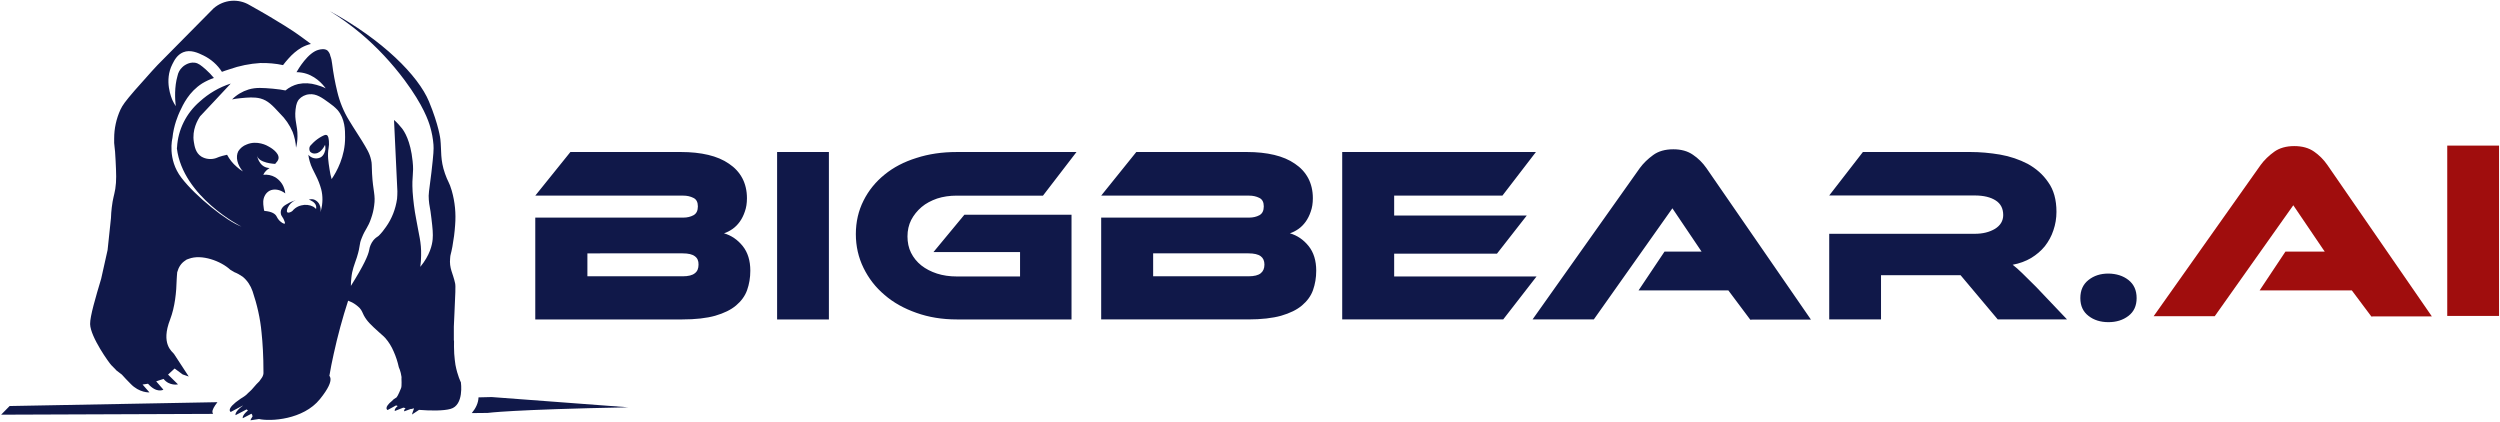 <?xml version="1.0" ?>
<svg xmlns="http://www.w3.org/2000/svg" version="1.2" viewBox="0 0 1559 263">
	<style>
		.s0 { fill: #101849 } 
		.s1 { fill: #a00d0d } 
	</style>
	<path id="Layer" fill-rule="evenodd" class="s0" d="m451.5 145.5q6.9 2 11.7 8c3.1 3.9 4.7 9 4.7 15.3 0 4.4-0.7 8.4-2 12.1-1.3 3.7-3.7 6.9-6.9 9.6-3.2 2.7-7.5 4.8-13 6.4q-8.2 2.3-20.5 2.3h-91.7v-63.5h92.4q3.5 0 6.3-1.5 2.7-1.5 2.7-5.5c0-2.6-0.9-4.4-2.8-5.3q-2.8-1.4-6.2-1.4h-92.4l21.9-27.2h69q9.4 0 17 1.8c5 1.2 9.3 3 12.9 5.5q5.4 3.6 8.3 9c1.9 3.6 2.9 7.8 2.9 12.5q0 4.7-1.3 8.3-1.2 3.6-3.2 6.4c-1.3 1.8-2.8 3.3-4.5 4.5q-2.6 1.8-5.3 2.7zm-85.2 12.5v14.3h59.4q5.3 0 7.6-1.9c1.6-1.2 2.3-3 2.3-5.4q0.1-3.5-2.3-5.2-2.3-1.8-7.6-1.8zm118.3-63.2h32.3v104.4h-32.3zm116.8 39.1h66.8v65.3h-71.6q-13.6 0-25.1-4.1c-7.7-2.7-14.4-6.4-19.9-11.2-5.6-4.7-9.9-10.3-13.1-16.8q-4.8-9.8-4.8-21.1 0-11.4 4.8-20.9 4.7-9.4 13.1-16.2 8.3-6.8 19.9-10.4c7.7-2.5 16-3.7 25.1-3.7h74.7l-20.9 27.2h-53.8q-6.6 0-12.2 1.8c-3.7 1.3-7 3-9.7 5.3q-4.1 3.5-6.5 8.1-2.3 4.6-2.3 10.2c0 3.7 0.7 7.2 2.2 10.2q2.3 4.6 6.4 7.9c2.8 2.2 6.1 3.9 9.8 5.1q5.6 1.8 12.3 1.8h39.5v-15.2h-54zm203 11.6q6.9 2 11.7 8c3.1 3.9 4.7 9 4.7 15.3 0 4.4-0.7 8.4-2 12.1-1.3 3.7-3.7 6.9-6.9 9.6-3.2 2.7-7.5 4.8-13 6.4-5.4 1.5-12.3 2.3-20.5 2.3h-91.7v-63.5h92.3q3.6 0 6.4-1.5 2.7-1.5 2.7-5.5c0-2.6-0.9-4.4-2.8-5.3q-2.8-1.4-6.3-1.4h-92.3l21.9-27.2h69q9.4 0 17 1.8c5 1.2 9.3 3 12.9 5.5q5.4 3.6 8.3 9c1.9 3.6 2.9 7.8 2.9 12.5q0 4.7-1.3 8.3-1.2 3.6-3.2 6.4c-1.3 1.8-2.8 3.3-4.5 4.5q-2.6 1.8-5.3 2.7zm-85.3 12.5v14.3h59.4q5.4 0 7.7-1.9c1.5-1.2 2.3-3 2.3-5.4q0-3.5-2.3-5.2-2.4-1.8-7.7-1.8zm239.1 14.4l-20.8 26.8h-100.4v-104.4h120.8l-20.9 27.2h-67.5v12.4h82.7l-18.6 23.8h-64.1v14.2zm330.8 26.8h-43.2l-23.2-27.6h-49.6v27.6h-32.3v-53.4h90.8q7.4 0 12.6-3.1 5.1-3.2 5.1-8.6 0-6.1-4.7-9.1c-3.1-2-7.4-3.1-13.1-3.1h-90.7l21-27.1h67.1q8.8 0 18.4 1.6c6.3 1.1 12.1 3.1 17.3 5.8 5.2 2.9 9.5 6.6 12.8 11.5q5.1 7.1 5.1 18.4 0 6-1.9 11.5c-1.2 3.7-3 6.9-5.3 9.9q-3.5 4.3-8.6 7.4c-3.4 2-7.2 3.4-11.5 4.2q2.6 2 5.9 5.2c2.2 2.1 5.1 5 8.7 8.6zm8.3-13.3q0-7.3 5.1-11.3c3.4-2.7 7.5-4 12.4-4q7.5 0.1 12.5 4c3.4 2.7 5.1 6.4 5.1 11.3 0 4.8-1.7 8.5-5.1 11.1-3.4 2.6-7.5 3.9-12.5 3.9-4.9 0-9.1-1.3-12.4-3.9q-5.1-3.9-5.1-11.1zm-168 13.4h-36.3l-1.5 0.1-13.7-18.3h-56l16.2-24.2h23.1l-18.2-27-49 69.3h-38.2l66.9-94.4c2.2-3 5-5.7 8.3-8.1q4.9-3.6 12.6-3.6 7.3 0 12.2 3.4 4.9 3.3 8.4 8.3z"/>
	<path id="Layer" class="s1" d="m1526.1 90.8h32.3v106.2h-32.3zm-9.6 106.5h-36.3l-1.4 0.1-12.2-16.3h-57.5l16.1-24.2h24.5c-0.2-0.4-0.6-0.9-0.9-1.3l-18.7-27.6-49 69.2h-38.1l66.8-94.4c2.2-3 5-5.7 8.3-8.1q5-3.6 12.6-3.6 7.4 0 12.3 3.4 4.9 3.4 8.3 8.3z"/>
	<path id="Layer" class="s0" d="m391.8 254c-73.3 1.4-87.7 3.5-87.7 3.5l-9.9 0.1c2.5-3 4.1-6.3 4.2-9.8l8.2-0.2zm-258.9 4.1l-132.2 0.5 5.3-5.4 129.6-2.4c-2 2.6-3.4 4.9-3.1 6.3 0 0.3 0.2 0.7 0.4 1z"/>
	<path id="Layer" class="s0" d="m280.9 255c-4.1 1.2-12.2 1.2-19.6 0.6l-4.4 2.9c0 0 0.7-2.5 1.3-3.8-1.1-0.1-0.9 0.5-2 0.3l-4.1 1.5c0 0-0.5-0.7 0.8-2-0.5-0.1-1-0.2-1.4-0.3l-5.3 2.1c0 0-0.6-1.1 1.8-3.1-0.3-0.1-0.7-0.3-1-0.4l-5.3 2.9c0 0-2.8-1.3 3-5.9 0.1-0.5 2.1-1.6 2.6-2 0.8-0.8 2.6-5.2 2.7-5.5 0.8-1.3 0.2-6.6 0.4-7.2-0.5-3.7-1.7-6.1-1.7-6.1q-1.1-5.1-3.2-9.8c-1.3-3.1-3.1-6-5.3-8.5-1.2-1.3-1.2-1.1-3.7-3.4-5.1-4.6-7.6-6.9-9.6-10.6-1-2-1.2-3-2.6-4.6-1.4-1.4-3-2.6-4.7-3.5q-1.3-0.6-2.5-1.1-5.3 16.3-9 33.2-1.6 7.1-2.7 13.7c0.4 0.4 0.6 1 0.7 1.7 0 0 0 0 0.1 0-0.1 0-0.1 0-0.1 0.1 0.2 2.1-1.1 5.9-6.6 12.7-10.4 12.9-30.9 14-38 12.4l-5.3 0.8c0 0 0.1-0.7 1.3-2.4-0.2-0.1 0.1-0.9-0.7-1.7l-5.4 2.8c0 0-0.7-1.6 3.2-4.8q-0.4-0.4-0.8-0.7l-6.9 3.6c0 0-0.9-1.9 4.5-5.9v-0.1l-7.5 4c0 0-3.6-1.7 6.2-8.3 0 0 2.4-1.4 3.5-2.4 0-0.1 2.3-2.2 2.2-2.1 1.4-1.1 3.5-4.1 5.9-6.3q0.9-1.2 1.7-2.4c0.7-1.1 1-2.3 0.9-3.4 0-9.8-0.5-18.2-1.2-24.7-0.8-8.8-2.8-17.4-5.6-25.7-1.2-3.5-3.3-6.7-6.1-9-1.7-1.2-3.5-2.2-5.3-2.9-0.6-0.4-2.3-1.4-2.5-1.5-5.8-5.4-17.9-9.9-25.9-6.8-0.9 0.2-1.7 0.6-2.5 1.3-2.2 1.5-3.8 3.8-4.7 7.1-0.2 1.1-0.2 3.9-0.3 4.2-0.2 8.3-1.1 17.3-4.1 25.2-6 15.4 1.3 20 2.4 21.5 0.3 0.4 9.2 14.1 9.2 14.1l-3.8-1.3-5-3.7-4.1 3.8 6.2 6.1c0 0-5.3 1.2-9-3.4l-4.6 1.5 4.5 5.2c0 0-4.1 2.5-9.6-3.7l-3.4 0.5 4.3 4.9c0 0-6.3 0.4-11.8-5.4-2-2-3.8-3.9-5.4-5.7l-3.4-2.6c0 0-1-1.2-3.1-3.2-1.2-1.1-13.1-17.6-13.3-25.7-0.1-4.8 3.5-16.9 6.9-28.3l4-17.9 2.1-19.9q0.1-3.3 0.5-6.6c0.7-5.9 1.4-7 2.2-11.6 0.8-5.2 0.6-9.4 0.2-17.6-0.4-9.8-1.1-9-0.9-13.9 0-6.1 1.3-12.2 3.9-17.9 1.4-2.9 2.8-4.9 8.9-12 10-11.4 14.2-15.8 14.2-15.8 9.1-9.2 20.9-21.2 35-35.4 6.3-5.5 15.4-6.3 22.5-2 19.9 11.1 28.7 17.3 28.7 17.3 2.3 1.6 5.5 3.9 9.5 6.9-2.1 0.5-4.1 1.3-5.9 2.3-3.1 1.8-5.8 4.2-8.1 6.8q-1.8 2-3.4 4.1c-4.6-1-9.4-1.4-14.2-1.3-6.5 0.4-13 1.7-19.2 3.9-2 0.6-3.6 1.2-4.7 1.6-2.8-4.4-6.8-7.9-11.5-10.2-3.3-1.6-8.1-3.9-12.7-2-3.7 1.6-5.4 4.8-6.7 7.4-5.3 10.3-0.5 21.2 0.1 22.6q0.9 1.9 2 3.6c-0.5-4.4-0.9-12 1.1-18.9 0.4-2 1.4-3.9 2.9-5.3 0.3-0.4 3.7-3.5 7.9-2.9 2.2 0.3 3.8 1.6 6.8 4.2q2.8 2.5 5.1 5.3-3.8 1.3-7.3 3.4c-8.3 5.3-11.9 13.1-14 17.6-0.9 2-3.8 8.4-4.6 16.7v-0.1c0 0-3.3 13 5.6 24.6 8.8 11.6 28.4 27.3 37.5 30.5 0 0-36.6-18.4-40.3-48.8q0.1-0.4 0.1-0.7c0.6-11 5.8-21.3 14.2-28.5 5.5-5 12.1-8.9 19.3-11.2l-9.8 10.5-9.3 9.9c-1.5 2.2-5.2 8.5-3.9 16.1 0.4 2.4 1 6.7 4.6 9 2.8 1.7 6.2 2 9.2 1 1.3-0.6 2.6-1 4-1.4q1.4-0.4 2.9-0.7c1.5 2.8 3.5 5.4 6 7.5 1.2 1.1 2.5 2.1 3.9 2.9-3.6-4.1-4.7-9.1-2.9-12.6 1.2-1.9 3-3.4 5.2-4.2 6.5-2.8 12.9 0.7 13.8 1.3 0.8 0.4 6.6 3.7 6.1 7.4-0.2 1.3-1 2.1-2.1 3.4 0 0-10.8-0.4-11.4-5.6 0 0 1 7.3 7.1 8.1 0.3 0.1 0.5 0.1 0.8 0.1-1 0.6-1.9 1.3-2.9 2.5q-0.6 0.8-1 1.7c2.5-0.3 5.1 0.2 7.4 1.5 2.6 1.6 4.7 4.1 5.6 7q0.6 1.5 0.7 3.1c-3.2-2.5-7.1-3.1-9.9-1.6-1.2 0.7-2.2 1.7-2.8 2.9-1.4 2.5-1.1 5.2-0.8 7.3q0.1 1.2 0.4 2.3c4.9 0.4 6.8 1.9 7.6 3.3q0.6 1.3 1.6 2.5c1.3 1.4 3.1 2.5 3.6 2.1 0.4-0.3-0.4-1.9-0.8-2.9-0.9-1.7-1.3-1.8-1.6-2.9-0.3-1.3-0.1-2.6 0.6-3.7 0.8-1.3 1.8-1.9 3.6-2.9 1.6-1 3.3-1.6 5-2.2-2.2 0.9-4 2.6-5 4.8-0.2 0.5-0.9 2.2-0.2 2.8 0.3 0.3 1 0.2 1.3 0.1 1-0.3 1.9-0.8 2.5-1.7 1.3-1.3 3-2.3 4.8-2.7 2.6-0.7 5.3-0.4 7.6 0.8q0.9 0.6 1.7 1.4c0.2-0.9 0.1-1.8-0.3-2.7-0.5-0.9-1.3-1.7-2.3-2.2q-0.9-0.6-1.9-0.9c1.1-0.4 2.3-0.4 3.4 0 1.4 0.6 2.6 1.7 3.2 3 0.7 1.5 1 3.2 0.6 4.8l0.4-1.3c1.1-4.2 1.2-8.7 0.1-13q-1.2-4.4-3.3-8.5c-1.5-3.2-2.9-5.3-3.9-9q-0.6-2-0.8-4c1.8 2.2 4.9 2.9 7.5 1.7 2.5-1.3 3-4.5 3.1-5 0.1-0.9 0-2-0.2-2.9-0.2 0.4-2.3 5.1-6 5.4-1.2 0.2-2.4-0.2-3.3-1.1-0.5-0.8-0.6-1.7-0.4-2.7 0.2-0.7 0.6-1.3 2.4-3q2.3-2.2 5-3.7c1.7-0.9 2.6-1.3 3.3-1 1.1 0.5 1.2 2.1 1.4 3.8q0.2 2.2-0.2 4.4c-0.8 4.5-0.1 8.7 0.6 13.2 0.3 2.1 0.7 4.1 1.3 6.1 3.1-4.6 8.5-14.1 8.4-26.2 0-4.3 0-11.3-4.7-16.9-1.6-1.7-3.4-3.2-5.3-4.5-4.4-3.2-8-5.8-12.4-5.3-2.5 0.2-4.8 1.4-6.4 3.2-0.8 1-1.7 2.5-2.1 6.3-0.8 7 1.3 9.8 1.2 16.7 0 2.4-0.3 4.8-0.9 7.1-0.2-3.3-0.9-6.6-2.1-9.8-1.9-4.4-4.6-8.3-8-11.6-4.7-5.1-7.4-8-12.1-9.3-3.9-1-8-0.6-12.2-0.2-2.3 0.2-4.2 0.5-5.5 0.8 2.9-2.9 6.4-5 10.3-6.2 4.7-1.4 8.9-1 15.1-0.5 3.3 0.3 6 0.7 7.9 1.1 2.3-1.9 5-3.3 7.9-4 3.8-0.8 7.7-0.6 11.4 0.5 2 0.6 4 1.2 5.8 2.2-2-2.8-7-8.5-14.8-9.8q-1.7-0.3-3.4-0.3c0.9-1.6 7.2-12.5 14-14 1.2-0.3 3.6-0.8 5.3 0.5 0.9 0.9 1.6 2.1 1.8 3.4 0.6 1.5 0.9 3.1 1.1 4.8q1.1 8.8 3.2 17.4c1.5 6.4 4 12.5 7.4 18 0.7 1.3 3.2 5.1 8 12.7 3 5 4.8 7.7 5.7 11.9 0.6 2.6 0.3 2.8 0.6 8.5 0.6 11.3 2.3 13.3 1.3 20.1q-0.5 4-1.9 7.9c-1.9 5.7-3.6 6.6-5.7 11.9-2.1 5-0.6 4.1-3.2 12.5-1.6 4.8-2.9 7.6-3.4 12.7-0.2 1.6-0.3 3.3-0.3 5 8.3-13.2 10.8-19.2 11.4-22.3 0.3-2.2 1.2-4.3 2.6-6.1 0.9-1.1 2.1-2.1 3.4-2.9 1.7-1.7 3.2-3.6 4.5-5.5 3.7-5.2 6-11.2 6.9-17.5q0.2-2.3 0.2-4.7l-2.1-44.5c1.9 1.6 3.5 3.4 5 5.3 1.3 1.7 5.3 7.5 6.6 20.4 0.9 8.4-0.6 8.4 0 19.1 0.4 5.6 1.1 11.3 2.2 16.9 1.7 10 3.3 14.5 3.1 22.8 0 2.3-0.2 4.7-0.5 7.1 6-7.3 7.4-13.7 7.7-17.2 0.3-3.4 0-6.6-0.8-13.2-0.8-7.1-1.3-7.3-1.6-11.4-0.3-3.7 0.1-4.9 1.6-16.9 1.4-12.1 1.5-14.7 1.3-17.5-0.3-3.8-1-7.6-2.1-11.3-1-3.4-4.1-13-15.9-28.9-8-10.7-17.1-20.5-27.3-29.1-6.1-5.1-12.6-9.8-19.4-14 33.2 18.1 55.2 40.3 61.9 56.4 6.2 15 7.1 23.5 7.1 23.5 0.8 7.3-0.2 12.7 2.9 21.5 1.7 5 2.7 5.3 4.2 10.6 2 7 2.7 14.2 2.1 21.5-0.3 4.5-0.9 9-1.7 13.4-0.9 4.9-1.3 4.9-1.4 7.1-0.7 6.5 1.8 9.5 3.1 15.8 0.4 1.6 0.1 7.1-0.4 18.1-0.2 3.9-0.3 6.8-0.4 8.9v8.9c0.1-1 0.2-0.3 0.1 3.7 0 3 0.2 5.7 0.5 8.2l0.4 3c1.3 6.9 3.4 10.9 3.4 10.9 0 0 2.1 14.3-6.5 16.6z"/>
</svg>
